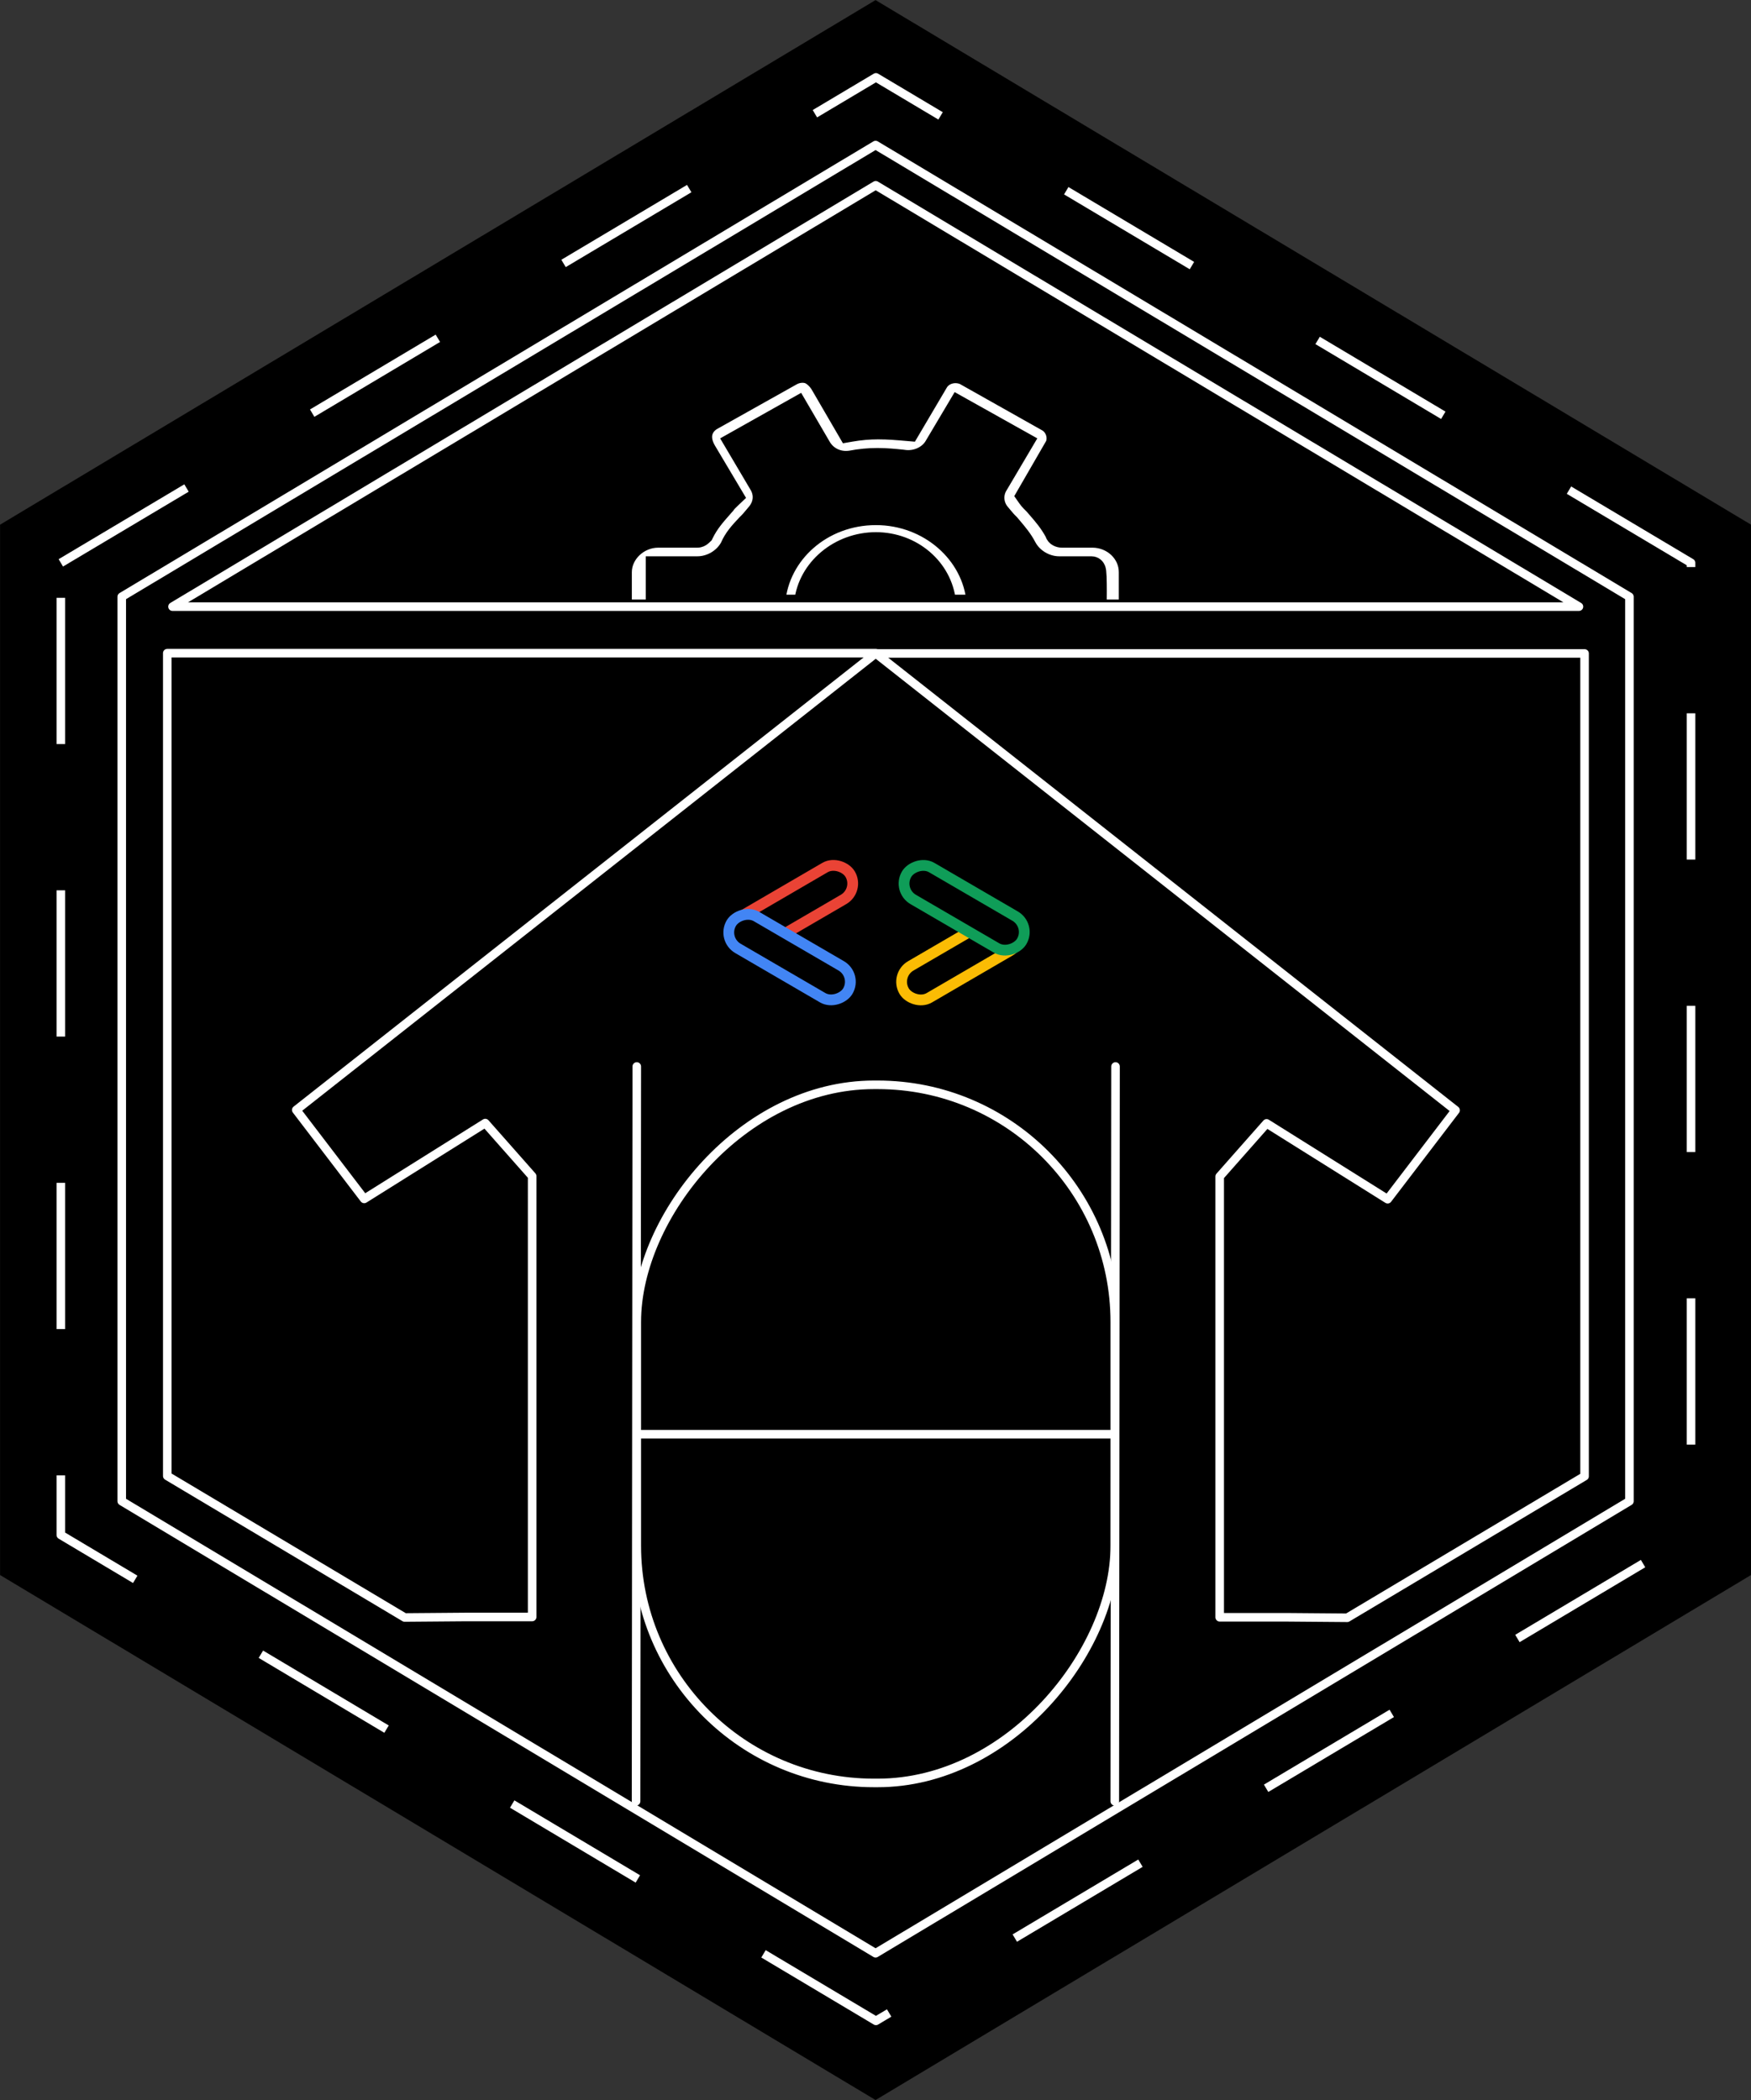 <svg width="16549" height="19853" viewBox="0 0 16549 19853" fill="none" xmlns="http://www.w3.org/2000/svg">
<rect x="0" y="0" width="16549" height="19853" fill="#333333" stroke="none"/>
<path d="M0.824 4959.81L8274.91 0.92L16549 4959.81V14889.5L8274.91 19852.4L0.824 14889.5V4959.81Z" fill="black"/>
<path d="M8278.6 4896.64C7784.11 4896.64 7392.18 5252.08 7355.32 5689.19H7573.87C7610.9 5357.19 7917.9 5098.3 8278.6 5098.3C8633.23 5098.3 8932.03 5352.09 8967.52 5689.19H9201.82C9164.28 5252.37 8765.79 4896.64 8278.6 4896.64Z" fill="white" stroke="black" stroke-width="134.917"/>
<path d="M10392.1 5735.14H10641.5V5409.12C10641.5 5244.07 10499.2 5109.84 10323.7 5109.84H10034.7C10007.9 5109.84 9957.8 5095.54 9945.8 5048.89C9894.65 4954.18 9838.87 4889.94 9777.59 4819.37C9769.48 4810.04 9761.29 4800.6 9752.99 4790.96C9737.41 4776.13 9710.04 4749.91 9690.49 4721.99L9665.82 4686.77L9687.33 4649.54L9949.62 4195.61C9974.75 4127.56 9945.89 4044.51 9881.56 4008.79L9881.38 4008.69L9881.2 4008.59L9098.53 3567.69C9014.36 3535.26 8926.14 3566.61 8889.39 3631.58L8889.09 3632.11L8888.78 3632.63L8631.92 4068.13L8610.33 4104.73L8568 4101.07C8479.4 4093.4 8393.89 4086.04 8300.9 4086.04C8216.52 4086.04 8132.07 4093.34 8047.52 4107.97L8001.29 4115.97L7977.7 4075.41L7729.11 3647.98C7702.07 3603.13 7658.21 3565.52 7624.99 3556.49C7586.6 3546.05 7540.36 3550.83 7498.68 3573.39L6738.26 4000.05C6702.75 4023.01 6677.35 4055.33 6667.45 4093.02C6657.68 4130.21 6660.89 4180.66 6697.54 4244.25L6938.12 4648.81L6965.62 4695.05L6926.65 4732.15C6902.02 4755.59 6890.83 4766.51 6879.2 4783.11L6877.11 4786.1L6874.71 4788.85C6866.81 4797.87 6859.07 4806.66 6851.48 4815.28C6780.06 4896.4 6722.29 4962.01 6675.82 5056.8L6670.51 5067.64L6661.76 5075.97L6661.06 5076.63C6657.59 5079.95 6650.45 5086.77 6642.4 5092.51C6634.31 5098.29 6616.16 5109.84 6591.17 5109.84H6221.93C6047.31 5109.84 5904.1 5250.83 5904.1 5409.12V5735.14H6170.53V5735.01V5734.1V5733.19V5732.28V5731.37V5730.44V5729.52V5728.59V5727.66V5726.72V5725.78V5724.83V5723.88V5722.93V5721.97V5721.01V5720.04V5719.07V5718.1V5717.12V5716.14V5715.16V5714.17V5713.18V5712.19V5711.19V5710.19V5709.18V5708.17V5707.16V5706.15V5705.13V5704.11V5703.08V5702.05V5701.02V5699.99V5698.95V5697.91V5696.86V5695.82V5694.77V5693.72V5692.66V5691.6V5690.54V5689.48V5688.41V5687.34V5686.27V5685.19V5684.12V5683.04V5681.95V5680.87V5679.78V5678.69V5677.6V5676.5V5675.41V5674.31V5673.2V5672.1V5670.99V5669.89V5668.78V5667.66V5666.55V5665.43V5664.31V5663.19V5662.07V5660.95V5659.82V5658.69V5657.56V5656.43V5655.3V5654.16V5653.02V5651.89V5650.75V5649.6V5648.46V5647.32V5646.17V5645.02V5643.87V5642.72V5641.57V5640.42V5639.27V5638.11V5636.95V5635.8V5634.64V5633.48V5632.32V5631.16V5629.99V5628.83V5627.67V5626.5V5625.33V5624.17V5623V5621.83V5620.66V5619.49V5618.32V5617.15V5615.98V5614.81V5613.64V5612.46V5611.29V5610.12V5608.94V5607.77V5606.59V5605.42V5604.24V5603.07V5601.89V5600.72V5599.54V5598.37V5597.19V5596.01V5594.84V5593.66V5592.49V5591.31V5590.14V5588.96V5587.79V5586.62V5585.44V5584.27V5583.1V5581.92V5580.75V5579.58V5578.41V5577.24V5576.07V5574.9V5573.73V5572.56V5571.4V5570.23V5569.07V5567.9V5566.74V5565.58V5564.41V5563.25V5562.09V5560.94V5559.78V5558.62V5557.47V5556.31V5555.16V5554.01V5552.86V5551.71V5550.56V5549.42V5548.27V5547.13V5545.99V5544.85V5543.71V5542.58V5541.44V5540.31V5539.18V5538.05V5536.92V5535.79V5534.67V5533.55V5532.42V5531.31V5530.19V5529.08V5527.96V5526.85V5525.75V5524.64V5523.54V5522.43V5521.33V5520.24V5519.14V5518.05V5516.96V5515.87V5514.79V5513.71V5512.63V5511.55V5510.48V5509.4V5508.34V5507.27V5506.21V5505.14V5504.09V5503.03V5501.98V5500.93V5499.88V5498.84V5497.8V5496.76V5495.73V5494.7V5493.67V5492.65V5491.62V5490.61V5489.59V5488.58V5487.57V5486.57V5485.57V5484.57V5483.57V5482.58V5481.6V5480.61V5479.63V5478.66V5477.69V5476.72V5475.75V5474.79V5473.83V5472.88V5471.93V5470.99V5470.05V5469.11V5468.18V5467.25V5466.32V5465.4V5464.48V5463.57V5462.66V5461.76V5460.86V5459.97V5459.08V5458.19V5457.31V5456.43V5455.56V5454.69V5453.83V5452.97V5452.12V5451.27V5450.42V5449.58V5448.75V5447.92V5447.09V5446.27V5445.46V5444.65V5443.84V5443.04V5442.25V5441.46V5440.67V5439.89V5439.12V5438.35V5437.59V5436.83V5436.08V5435.33V5434.59V5433.85V5433.12V5432.39V5431.67V5430.96V5430.25V5429.55V5428.85V5428.16V5427.48V5426.8V5426.12V5425.45V5424.79V5424.14V5423.49V5422.84V5422.2V5421.57V5420.95V5420.33V5419.71V5419.11V5418.51V5417.91V5417.32V5416.74V5416.17V5415.6V5415.04V5414.48V5413.93V5413.39V5412.85V5412.32V5411.8V5411.29V5410.78V5410.27V5409.78V5409.29V5408.81V5408.33V5407.87V5407.4V5406.95V5406.5V5406.06V5405.63V5405.21V5404.79V5404.38V5403.97V5403.58V5403.19V5402.81V5402.43V5402.07V5401.71V5401.36V5401.01V5400.68V5400.35V5400.03V5399.71V5399.41V5399.11V5398.82V5398.54V5398.26V5398V5397.74V5397.49V5397.24V5397.01V5396.78V5396.56V5396.35V5396.15V5395.96V5395.77V5395.59V5395.43V5395.26V5395.11V5394.97V5394.83V5394.71V5394.59V5394.48V5394.38V5394.28V5394.2V5394.12V5394.06V5394V5393.95V5393.91V5393.88V5393.86V5393.84V5393.84V5326.38H6237.99H6591.17C6709.77 5326.38 6822.33 5257.23 6875.37 5158.51C6912.83 5070.94 6968.93 5009.89 7039.82 4934.91L7041.04 4933.62L7042.33 4932.4C7065.87 4909.99 7084.12 4888.1 7108.68 4858.65C7113.95 4852.32 7119.52 4845.64 7125.49 4838.53L7125.93 4838.01L7126.38 4837.5C7188.76 4766.25 7199.46 4675.81 7151.4 4595.76L7151.28 4595.56L7151.17 4595.36L6934.44 4228.63L6899.38 4169.3L6959.44 4135.51L7489.22 3837.54L7547.08 3804.99L7580.55 3862.33L7781.22 4206.14L7781.52 4206.66L7781.81 4207.17C7831.5 4295.85 7931.08 4344.61 8040.22 4326.54C8124.32 4310.58 8208.55 4302.58 8292.87 4302.58C8376.99 4302.58 8460.33 4310.57 8532.75 4318.23L8534.8 4318.45L8536.83 4318.79C8648.17 4337.49 8756.07 4286.72 8804.88 4205.54C8804.9 4205.5 8804.92 4205.46 8804.95 4205.43L9013.48 3854.25L9047.06 3797.71L9104.44 3829.83L9650.27 4135.45L9710.52 4169.18L9675.39 4228.63L9458.66 4595.36L9457.97 4596.53L9457.23 4597.67C9409.29 4671.83 9415.11 4768.61 9475.42 4837.5L9475.87 4838.01L9476.31 4838.53C9482.28 4845.64 9487.85 4852.32 9493.12 4858.65C9517.68 4888.1 9535.93 4909.99 9559.47 4932.4L9562.19 4934.99L9564.6 4937.86C9571.47 4946.03 9578.23 4954.02 9584.9 4961.9C9638.67 5025.45 9685.76 5081.11 9725.19 5156.18C9777.7 5256.14 9891.1 5326.38 10010.6 5326.38H10315.7C10353.6 5326.38 10371.6 5354.81 10374.6 5359.77C10379.8 5368.26 10382.3 5376.23 10383.3 5379.76C10385.6 5387.85 10386.8 5396.31 10387.6 5402.6C10389.2 5416.2 10390.3 5433.85 10391.1 5452.83C10392.6 5491.37 10393.1 5542.15 10393.1 5592.49C10393.1 5643.03 10392.6 5693.97 10392.1 5733.15C10392.1 5733.82 10392.1 5734.48 10392.1 5735.14Z" fill="white" stroke="black" stroke-width="134.917"/>
<path d="M1150.66 5641.27L8275.33 1371.26L15400 5641.27V14191.6L8275.33 18465L1150.66 14191.6L1150.66 5641.27Z" stroke="white" stroke-width="80.95" stroke-linejoin="round"/>
<path d="M1630.31 5734.85L8276.56 1751.57L14922.8 5734.85L1630.31 5734.85Z" stroke="white" stroke-width="80.95" stroke-linejoin="round"/>
<path d="M574.898 5320.91L8278.66 731.448L15982.4 5320.91V14510.9L8278.66 19104L574.898 14510.9L574.898 5320.91Z" stroke="white" stroke-width="80.95" stroke-linejoin="round" stroke-dasharray="1382.62 1382.62"/>
<rect width="4517.67" height="6599.54" rx="2241.49" transform="matrix(-1 0 0 1 10536 10255.3)" stroke="white" stroke-width="80.95"/>
<path d="M6018.34 10081.9L6011.4 17028.4" stroke="white" stroke-width="80.95" stroke-linecap="round"/>
<path d="M10543 10081.9L10536.1 17028.4" stroke="white" stroke-width="80.95" stroke-linecap="round"/>
<path d="M10536 13558.6L6011.42 13558.6" stroke="white" stroke-width="80.95"/>
<path d="M3824.03 15290.7L1581.04 13952.9L1581.05 6174.37L8279.07 6174.37L2800.06 10493L3442.15 11334L4586.19 10616.9L5029.47 11118.8L5029.46 15286H4399.38L3824.03 15290.7Z" stroke="white" stroke-width="80.95" stroke-linejoin="round"/>
<path d="M12733 15293.5L14976 13955.7L14976 6177.17L8277.95 6177.17L13757 10495.9L13114.9 11336.8L11970.8 10619.7L11527.6 11121.7L11527.6 15288.8H12157.6L12733 15293.5Z" stroke="white" stroke-width="80.95" stroke-linejoin="round"/>
<rect x="6858.54" y="8748.14" width="1260.39" height="348.633" rx="174.316" transform="rotate(-30.223 6858.54 8748.14)" fill="black" stroke="#EA4335" stroke-width="102.011"/>
<rect x="69.747" y="-18.398" width="1275.2" height="348.633" rx="174.316" transform="matrix(0.864 0.503 0.503 -0.864 6772.81 8826.94)" fill="black" stroke="#4285F4" stroke-width="102.011"/>
<rect x="9696.74" y="8899.98" width="1231.43" height="348.633" rx="174.316" transform="rotate(149.777 9696.74 8899.98)" fill="black" stroke="#FBBC04" stroke-width="102.011"/>
<rect x="-69.747" y="18.398" width="1260.39" height="348.633" rx="174.316" transform="matrix(-0.864 -0.503 -0.503 0.864 9693.64 8697.13)" fill="black" stroke="#0F9D58" stroke-width="102.011"/>
</svg>
